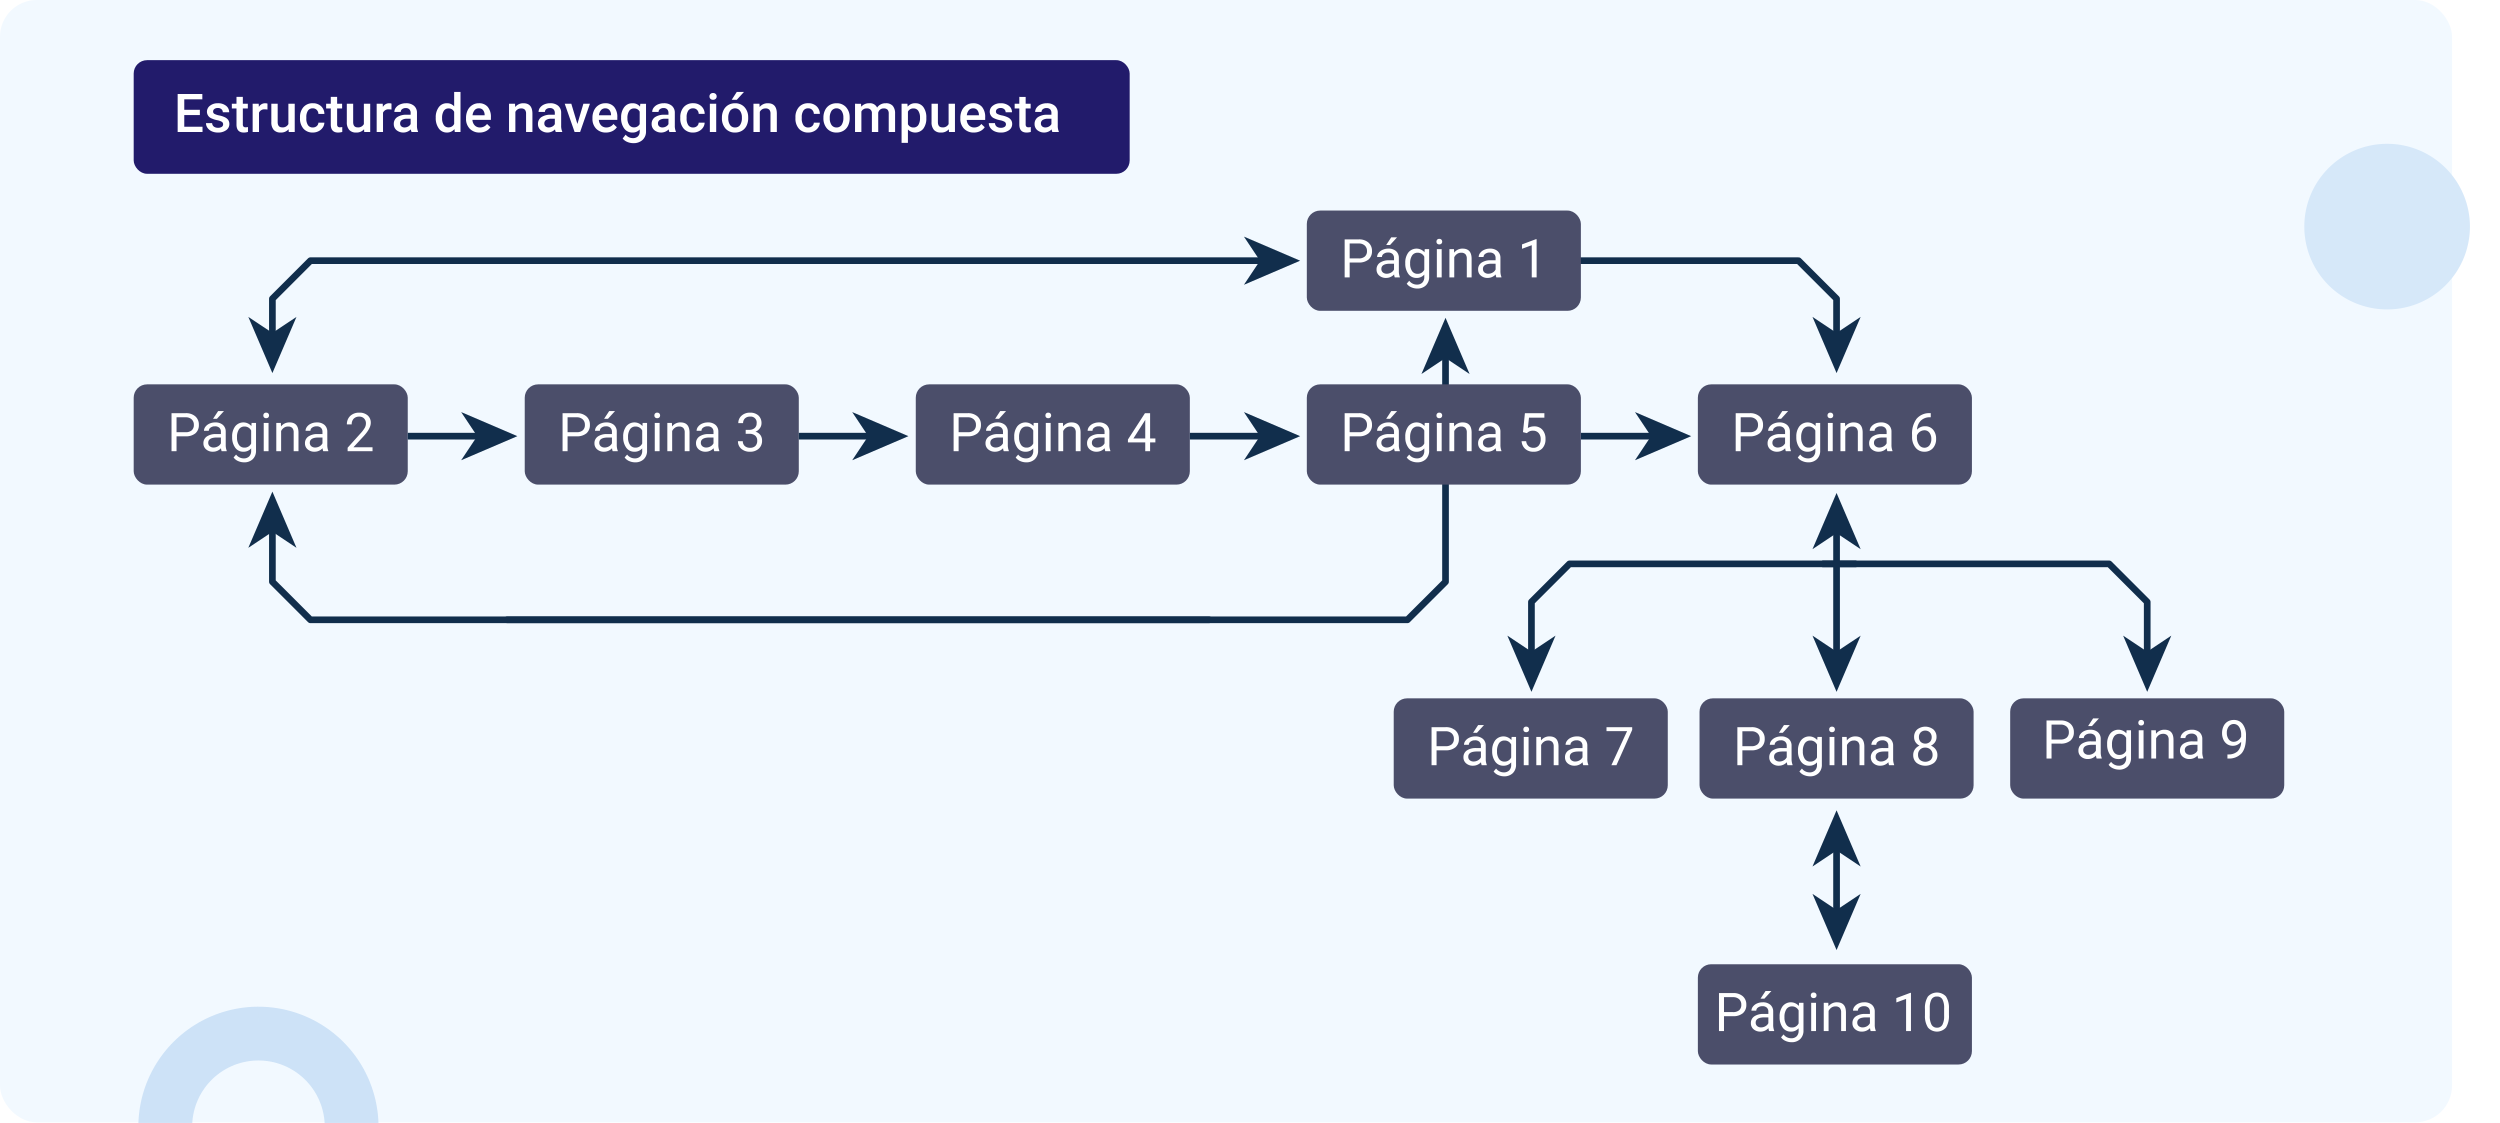 <svg xmlns="http://www.w3.org/2000/svg" xmlns:xlink="http://www.w3.org/1999/xlink" width="748" height="336.028" viewBox="0 0 748 336.028">
  <defs>
    <filter id="Trazado_738356" x="680.445" y="34.027" width="67.555" height="67.555" filterUnits="userSpaceOnUse">
      <feOffset dy="3" input="SourceAlpha"/>
      <feGaussianBlur stdDeviation="3" result="blur"/>
      <feFlood flood-opacity="0.161"/>
      <feComposite operator="in" in2="blur"/>
      <feComposite in="SourceGraphic"/>
    </filter>
    <clipPath id="clip-path">
      <rect id="Rectángulo_373297" data-name="Rectángulo 373297" width="75" height="45" fill="#bddcfa" stroke="#707070" stroke-width="1" opacity="0.6"/>
    </clipPath>
    <clipPath id="clip-path-2">
      <rect id="Rectángulo_373305" data-name="Rectángulo 373305" width="16.817" height="14.415" transform="translate(0 0)" fill="#112e4c"/>
    </clipPath>
    <clipPath id="clip-path-3">
      <rect id="Rectángulo_373305-2" data-name="Rectángulo 373305" width="16.817" height="14.415" fill="#112e4c"/>
    </clipPath>
    <clipPath id="clip-path-4">
      <rect id="Rectángulo_373305-3" data-name="Rectángulo 373305" width="16.818" height="14.415" fill="#112e4c"/>
    </clipPath>
  </defs>
  <g id="_14" data-name="14" transform="translate(6244 8503)">
    <g id="Grupo_1023459" data-name="Grupo 1023459" transform="translate(-6909 -11112.695)">
      <rect id="_1" data-name="1" width="733.651" height="335.797" rx="11" transform="translate(665 2609.695)" fill="#f2f9ff"/>
      <g id="Grupo_1023441" data-name="Grupo 1023441" transform="translate(705 2649.723)">
        <g transform="matrix(1, 0, 0, 1, -40, -40.03)" filter="url(#Trazado_738356)">
          <path id="Trazado_738356-2" data-name="Trazado 738356" d="M24.777,0A24.777,24.777,0,1,1,0,24.777,24.777,24.777,0,0,1,24.777,0Z" transform="translate(689.45 40.03)" fill="#d6e8f9"/>
        </g>
        <g id="Enmascarar_grupo_952209" data-name="Enmascarar grupo 952209" transform="translate(0 251.001)" opacity="0.64" clip-path="url(#clip-path)">
          <path id="Trazado_742701" data-name="Trazado 742701" d="M576.058,508.023a30.928,30.928,0,1,0,30.925,30.925,30.963,30.963,0,0,0-30.925-30.925m0,55.755a24.83,24.83,0,1,1,24.83-24.83,24.832,24.832,0,0,1-24.83,24.83" transform="translate(-538.729 -492.848)" fill="#def" stroke="#b8d5f2" stroke-width="10"/>
        </g>
      </g>
    </g>
    <g id="Grupo_1023481" data-name="Grupo 1023481" transform="translate(-6909 -11962)">
      <g id="Grupo_1023480" data-name="Grupo 1023480">
        <rect id="Rectángulo_373315" data-name="Rectángulo 373315" width="298" height="34" rx="4" transform="translate(705 3477)" fill="#221b6b"/>
        <path id="Trazado_746548" data-name="Trazado 746548" d="M7.8,9.922H3.133v3.5H8.594V15H1.156V3.625H8.539V5.219H3.133V8.359H7.8ZM14.758,12.7a.861.861,0,0,0-.418-.773,4.445,4.445,0,0,0-1.387-.469,7.129,7.129,0,0,1-1.617-.516A2.158,2.158,0,0,1,9.914,8.953a2.25,2.25,0,0,1,.922-1.828,3.644,3.644,0,0,1,2.344-.734,3.792,3.792,0,0,1,2.449.75,2.38,2.38,0,0,1,.934,1.945h-1.9a1.17,1.17,0,0,0-.406-.91,1.557,1.557,0,0,0-1.078-.363,1.682,1.682,0,0,0-1.02.289.911.911,0,0,0-.395.773.769.769,0,0,0,.367.68,5.049,5.049,0,0,0,1.484.488,7.027,7.027,0,0,1,1.754.586,2.484,2.484,0,0,1,.945.816,2.082,2.082,0,0,1,.309,1.156,2.2,2.2,0,0,1-.945,1.848,4.031,4.031,0,0,1-2.477.707,4.371,4.371,0,0,1-1.852-.375,3.047,3.047,0,0,1-1.266-1.031,2.441,2.441,0,0,1-.453-1.414h1.844a1.338,1.338,0,0,0,.508,1.035,1.973,1.973,0,0,0,1.242.363,1.92,1.92,0,0,0,1.141-.285A.883.883,0,0,0,14.758,12.7Zm5.9-8.211V6.547h1.492V7.953H20.656v4.719a1.039,1.039,0,0,0,.191.7.888.888,0,0,0,.684.215,2.925,2.925,0,0,0,.664-.078v1.469a4.676,4.676,0,0,1-1.25.18q-2.188,0-2.187-2.414V7.953H17.367V6.547h1.391V4.492Zm7.367,3.789a4.7,4.7,0,0,0-.773-.062,1.741,1.741,0,0,0-1.758,1V15h-1.9V6.547h1.813l.047.945a2.139,2.139,0,0,1,1.906-1.1,1.777,1.777,0,0,1,.672.109Zm6.32,5.891a2.944,2.944,0,0,1-2.375.984,2.624,2.624,0,0,1-2.082-.8,3.423,3.423,0,0,1-.707-2.328V6.547h1.9V12q0,1.609,1.336,1.609a1.876,1.876,0,0,0,1.867-.992V6.547h1.9V15H34.391Zm7.242-.531a1.716,1.716,0,0,0,1.18-.414,1.415,1.415,0,0,0,.5-1.023h1.789a2.789,2.789,0,0,1-.492,1.473,3.228,3.228,0,0,1-1.25,1.082,3.725,3.725,0,0,1-1.7.4A3.6,3.6,0,0,1,38.8,14.008a4.555,4.555,0,0,1-1.039-3.172v-.2a4.479,4.479,0,0,1,1.031-3.09A3.571,3.571,0,0,1,41.6,6.391a3.473,3.473,0,0,1,2.457.879,3.148,3.148,0,0,1,1,2.309H43.266a1.738,1.738,0,0,0-.5-1.2,1.6,1.6,0,0,0-1.184-.469,1.671,1.671,0,0,0-1.422.668,3.408,3.408,0,0,0-.508,2.027v.3a3.465,3.465,0,0,0,.5,2.051A1.669,1.669,0,0,0,41.586,13.641Zm7.281-9.148V6.547h1.492V7.953H48.867v4.719a1.039,1.039,0,0,0,.191.7.888.888,0,0,0,.684.215,2.924,2.924,0,0,0,.664-.078v1.469a4.676,4.676,0,0,1-1.25.18q-2.187,0-2.187-2.414V7.953H45.578V6.547h1.391V4.492Zm8.063,9.68a2.944,2.944,0,0,1-2.375.984,2.624,2.624,0,0,1-2.082-.8,3.423,3.423,0,0,1-.707-2.328V6.547h1.9V12q0,1.609,1.336,1.609a1.876,1.876,0,0,0,1.867-.992V6.547h1.9V15H56.977Zm8.2-5.891a4.7,4.7,0,0,0-.773-.062,1.741,1.741,0,0,0-1.758,1V15H60.7V6.547h1.813l.047.945a2.139,2.139,0,0,1,1.906-1.1,1.777,1.777,0,0,1,.672.109ZM71.141,15a2.93,2.93,0,0,1-.219-.789,3.193,3.193,0,0,1-4.3.219,2.325,2.325,0,0,1-.8-1.8,2.4,2.4,0,0,1,1-2.074A4.865,4.865,0,0,1,69.7,9.836h1.164V9.281a1.481,1.481,0,0,0-.367-1.051,1.456,1.456,0,0,0-1.117-.395,1.672,1.672,0,0,0-1.062.324,1,1,0,0,0-.414.824H66a2.107,2.107,0,0,1,.461-1.3,3.071,3.071,0,0,1,1.254-.949,4.4,4.4,0,0,1,1.77-.344,3.547,3.547,0,0,1,2.367.746,2.661,2.661,0,0,1,.906,2.1v3.813a4.321,4.321,0,0,0,.32,1.82V15Zm-2.086-1.367a2.159,2.159,0,0,0,1.059-.273,1.827,1.827,0,0,0,.746-.734V11.031H69.836a2.8,2.8,0,0,0-1.586.367,1.189,1.189,0,0,0-.531,1.039,1.109,1.109,0,0,0,.363.871A1.407,1.407,0,0,0,69.055,13.633Zm9.32-2.922a5.026,5.026,0,0,1,.906-3.137,2.9,2.9,0,0,1,2.43-1.184,2.759,2.759,0,0,1,2.172.938V3h1.9V15H84.063l-.094-.875A2.8,2.8,0,0,1,81.7,15.156a2.887,2.887,0,0,1-2.4-1.2A5.21,5.21,0,0,1,78.375,10.711Zm1.9.164a3.519,3.519,0,0,0,.5,2.012,1.61,1.61,0,0,0,1.41.723,1.793,1.793,0,0,0,1.7-1.039V8.961A1.766,1.766,0,0,0,82.2,7.945a1.622,1.622,0,0,0-1.422.73A3.918,3.918,0,0,0,80.273,10.875Zm11.211,4.281a3.928,3.928,0,0,1-2.926-1.137,4.124,4.124,0,0,1-1.121-3.027v-.234A5.072,5.072,0,0,1,87.926,8.5,3.716,3.716,0,0,1,89.3,6.945a3.625,3.625,0,0,1,1.969-.555,3.318,3.318,0,0,1,2.668,1.1,4.658,4.658,0,0,1,.941,3.117v.766H89.352a2.539,2.539,0,0,0,.7,1.656,2.1,2.1,0,0,0,1.543.609,2.571,2.571,0,0,0,2.125-1.055l1.023.977a3.418,3.418,0,0,1-1.355,1.176A4.244,4.244,0,0,1,91.484,15.156Zm-.227-7.242A1.6,1.6,0,0,0,90,8.461a2.835,2.835,0,0,0-.613,1.523H93V9.844A2.307,2.307,0,0,0,92.492,8.4,1.586,1.586,0,0,0,91.258,7.914Zm10.836-1.367.055.977a3.039,3.039,0,0,1,2.461-1.133q2.641,0,2.688,3.023V15h-1.9V9.523a1.741,1.741,0,0,0-.348-1.191,1.462,1.462,0,0,0-1.137-.387A1.829,1.829,0,0,0,102.2,8.984V15h-1.9V6.547ZM114.281,15a2.93,2.93,0,0,1-.219-.789,3.193,3.193,0,0,1-4.3.219,2.325,2.325,0,0,1-.8-1.8,2.4,2.4,0,0,1,1-2.074,4.865,4.865,0,0,1,2.871-.723H114V9.281a1.481,1.481,0,0,0-.367-1.051,1.456,1.456,0,0,0-1.117-.395,1.672,1.672,0,0,0-1.062.324,1,1,0,0,0-.414.824h-1.9a2.107,2.107,0,0,1,.461-1.3,3.071,3.071,0,0,1,1.254-.949,4.4,4.4,0,0,1,1.77-.344,3.547,3.547,0,0,1,2.367.746,2.661,2.661,0,0,1,.906,2.1v3.813a4.321,4.321,0,0,0,.32,1.82V15ZM112.2,13.633a2.159,2.159,0,0,0,1.059-.273,1.827,1.827,0,0,0,.746-.734V11.031h-1.023a2.8,2.8,0,0,0-1.586.367,1.189,1.189,0,0,0-.531,1.039,1.109,1.109,0,0,0,.363.871A1.407,1.407,0,0,0,112.2,13.633Zm8.555-1.039,1.789-6.047H124.5L121.57,15h-1.648l-2.953-8.453h1.969Zm8.555,2.563a3.928,3.928,0,0,1-2.926-1.137,4.124,4.124,0,0,1-1.121-3.027v-.234a5.072,5.072,0,0,1,.488-2.262,3.716,3.716,0,0,1,1.371-1.551,3.625,3.625,0,0,1,1.969-.555,3.318,3.318,0,0,1,2.668,1.1,4.658,4.658,0,0,1,.941,3.117v.766h-5.523a2.539,2.539,0,0,0,.7,1.656,2.1,2.1,0,0,0,1.543.609,2.571,2.571,0,0,0,2.125-1.055l1.023.977a3.418,3.418,0,0,1-1.355,1.176A4.244,4.244,0,0,1,129.3,15.156Zm-.227-7.242a1.6,1.6,0,0,0-1.262.547,2.835,2.835,0,0,0-.613,1.523h3.617V9.844a2.308,2.308,0,0,0-.508-1.441A1.586,1.586,0,0,0,129.078,7.914Zm4.758,2.8a4.944,4.944,0,0,1,.926-3.145,2.971,2.971,0,0,1,2.457-1.176A2.784,2.784,0,0,1,139.492,7.4l.086-.852h1.711v8.2a3.406,3.406,0,0,1-1.035,2.625,3.943,3.943,0,0,1-2.793.961,4.5,4.5,0,0,1-1.816-.387A3.228,3.228,0,0,1,134.3,16.93l.9-1.141a2.713,2.713,0,0,0,2.156,1.039,2.1,2.1,0,0,0,1.492-.512,1.961,1.961,0,0,0,.547-1.5v-.57a2.8,2.8,0,0,1-2.187.914,2.964,2.964,0,0,1-2.426-1.18A5.1,5.1,0,0,1,133.836,10.711Zm1.891.164a3.4,3.4,0,0,0,.52,2,1.671,1.671,0,0,0,1.441.73,1.827,1.827,0,0,0,1.7-.984V8.906a1.8,1.8,0,0,0-1.687-.961,1.677,1.677,0,0,0-1.457.742A3.811,3.811,0,0,0,135.727,10.875ZM148.289,15a2.93,2.93,0,0,1-.219-.789,3.193,3.193,0,0,1-4.3.219,2.325,2.325,0,0,1-.8-1.8,2.4,2.4,0,0,1,1-2.074,4.865,4.865,0,0,1,2.871-.723h1.164V9.281a1.481,1.481,0,0,0-.367-1.051,1.456,1.456,0,0,0-1.117-.395,1.672,1.672,0,0,0-1.062.324,1,1,0,0,0-.414.824h-1.9a2.107,2.107,0,0,1,.461-1.3,3.071,3.071,0,0,1,1.254-.949,4.4,4.4,0,0,1,1.77-.344A3.547,3.547,0,0,1,149,7.137a2.661,2.661,0,0,1,.906,2.1v3.813a4.321,4.321,0,0,0,.32,1.82V15ZM146.2,13.633a2.16,2.16,0,0,0,1.059-.273,1.827,1.827,0,0,0,.746-.734V11.031h-1.023a2.8,2.8,0,0,0-1.586.367,1.189,1.189,0,0,0-.531,1.039,1.109,1.109,0,0,0,.363.871A1.407,1.407,0,0,0,146.2,13.633Zm9.164.008a1.716,1.716,0,0,0,1.18-.414,1.415,1.415,0,0,0,.5-1.023h1.789a2.788,2.788,0,0,1-.492,1.473,3.228,3.228,0,0,1-1.25,1.082,3.725,3.725,0,0,1-1.7.4,3.6,3.6,0,0,1-2.812-1.148,4.555,4.555,0,0,1-1.039-3.172v-.2a4.479,4.479,0,0,1,1.031-3.09,3.571,3.571,0,0,1,2.813-1.16,3.473,3.473,0,0,1,2.457.879,3.148,3.148,0,0,1,1,2.309h-1.789a1.738,1.738,0,0,0-.5-1.2,1.6,1.6,0,0,0-1.184-.469,1.671,1.671,0,0,0-1.422.668,3.408,3.408,0,0,0-.508,2.027v.3a3.465,3.465,0,0,0,.5,2.051A1.669,1.669,0,0,0,155.367,13.641ZM162.289,15h-1.9V6.547h1.9ZM160.273,4.352a1.008,1.008,0,0,1,.277-.727,1.048,1.048,0,0,1,.793-.289,1.061,1.061,0,0,1,.8.289,1,1,0,0,1,.281.727.977.977,0,0,1-.281.715,1.069,1.069,0,0,1-.8.285,1.056,1.056,0,0,1-.793-.285A.984.984,0,0,1,160.273,4.352ZM164,10.7a4.984,4.984,0,0,1,.492-2.238,3.6,3.6,0,0,1,1.383-1.531,3.9,3.9,0,0,1,2.047-.535,3.692,3.692,0,0,1,2.777,1.1,4.333,4.333,0,0,1,1.152,2.922l.008.445a5.029,5.029,0,0,1-.48,2.234A3.551,3.551,0,0,1,170,14.617a3.925,3.925,0,0,1-2.066.539,3.667,3.667,0,0,1-2.863-1.191A4.563,4.563,0,0,1,164,10.789Zm1.9.164a3.406,3.406,0,0,0,.539,2.043,1.752,1.752,0,0,0,1.5.738,1.733,1.733,0,0,0,1.5-.75,3.762,3.762,0,0,0,.535-2.2,3.362,3.362,0,0,0-.551-2.031,1.856,1.856,0,0,0-2.973-.012A3.691,3.691,0,0,0,165.9,10.859ZM168.445,3h2.164l-2.164,2.367-1.523,0Zm6.781,3.547.055.977a3.039,3.039,0,0,1,2.461-1.133q2.641,0,2.688,3.023V15h-1.9V9.523a1.741,1.741,0,0,0-.348-1.191,1.462,1.462,0,0,0-1.137-.387,1.829,1.829,0,0,0-1.711,1.039V15h-1.9V6.547Zm14.594,7.094a1.716,1.716,0,0,0,1.18-.414,1.415,1.415,0,0,0,.5-1.023h1.789a2.788,2.788,0,0,1-.492,1.473,3.228,3.228,0,0,1-1.25,1.082,3.725,3.725,0,0,1-1.7.4,3.6,3.6,0,0,1-2.812-1.148,4.555,4.555,0,0,1-1.039-3.172v-.2a4.479,4.479,0,0,1,1.031-3.09,3.571,3.571,0,0,1,2.813-1.16,3.473,3.473,0,0,1,2.457.879,3.148,3.148,0,0,1,1,2.309H191.5a1.738,1.738,0,0,0-.5-1.2,1.6,1.6,0,0,0-1.184-.469,1.671,1.671,0,0,0-1.422.668,3.408,3.408,0,0,0-.508,2.027v.3a3.465,3.465,0,0,0,.5,2.051A1.669,1.669,0,0,0,189.82,13.641Zm4.547-2.945a4.984,4.984,0,0,1,.492-2.238,3.6,3.6,0,0,1,1.383-1.531,3.9,3.9,0,0,1,2.047-.535,3.692,3.692,0,0,1,2.777,1.1,4.333,4.333,0,0,1,1.152,2.922l.008.445a5.029,5.029,0,0,1-.48,2.234,3.551,3.551,0,0,1-1.375,1.523,3.925,3.925,0,0,1-2.066.539,3.667,3.667,0,0,1-2.863-1.191,4.563,4.563,0,0,1-1.074-3.176Zm1.9.164A3.406,3.406,0,0,0,196.8,12.9a1.752,1.752,0,0,0,1.5.738,1.733,1.733,0,0,0,1.5-.75,3.762,3.762,0,0,0,.535-2.2,3.362,3.362,0,0,0-.551-2.031,1.856,1.856,0,0,0-2.973-.012A3.691,3.691,0,0,0,196.266,10.859Zm9.352-4.312.055.883a3.042,3.042,0,0,1,2.438-1.039,2.337,2.337,0,0,1,2.32,1.3,3,3,0,0,1,2.594-1.3,2.636,2.636,0,0,1,2.082.773,3.405,3.405,0,0,1,.7,2.281V15h-1.9V9.5a1.681,1.681,0,0,0-.352-1.18,1.539,1.539,0,0,0-1.164-.375,1.581,1.581,0,0,0-1.059.348,1.833,1.833,0,0,0-.574.91l.008,5.8h-1.9V9.438a1.354,1.354,0,0,0-1.523-1.492,1.671,1.671,0,0,0-1.617.93V15h-1.9V6.547Zm19.539,4.313a5.033,5.033,0,0,1-.891,3.129,3.094,3.094,0,0,1-4.617.254V18.25h-1.9V6.547h1.75l.078.859a2.788,2.788,0,0,1,2.273-1.016,2.881,2.881,0,0,1,2.426,1.152,5.167,5.167,0,0,1,.879,3.2Zm-1.891-.164a3.526,3.526,0,0,0-.5-2.008,1.638,1.638,0,0,0-1.441-.742,1.747,1.747,0,0,0-1.672.961v3.75a1.763,1.763,0,0,0,1.688.984,1.636,1.636,0,0,0,1.418-.73A3.881,3.881,0,0,0,223.266,10.7Zm8.617,3.477a2.944,2.944,0,0,1-2.375.984,2.624,2.624,0,0,1-2.082-.8,3.423,3.423,0,0,1-.707-2.328V6.547h1.9V12q0,1.609,1.336,1.609a1.876,1.876,0,0,0,1.867-.992V6.547h1.9V15H231.93Zm7.492.984a3.928,3.928,0,0,1-2.926-1.137,4.124,4.124,0,0,1-1.121-3.027v-.234a5.072,5.072,0,0,1,.488-2.262,3.716,3.716,0,0,1,1.371-1.551,3.625,3.625,0,0,1,1.969-.555,3.318,3.318,0,0,1,2.668,1.1,4.658,4.658,0,0,1,.941,3.117v.766h-5.523a2.539,2.539,0,0,0,.7,1.656,2.1,2.1,0,0,0,1.543.609,2.571,2.571,0,0,0,2.125-1.055l1.023.977a3.418,3.418,0,0,1-1.355,1.176A4.244,4.244,0,0,1,239.375,15.156Zm-.227-7.242a1.6,1.6,0,0,0-1.262.547,2.835,2.835,0,0,0-.613,1.523h3.617V9.844a2.308,2.308,0,0,0-.508-1.441A1.586,1.586,0,0,0,239.148,7.914Zm9.828,4.789a.861.861,0,0,0-.418-.773,4.445,4.445,0,0,0-1.387-.469,7.129,7.129,0,0,1-1.617-.516,2.158,2.158,0,0,1-1.422-1.992,2.25,2.25,0,0,1,.922-1.828,3.644,3.644,0,0,1,2.344-.734,3.792,3.792,0,0,1,2.449.75,2.38,2.38,0,0,1,.934,1.945h-1.9a1.17,1.17,0,0,0-.406-.91,1.557,1.557,0,0,0-1.078-.363,1.682,1.682,0,0,0-1.02.289.911.911,0,0,0-.395.773.769.769,0,0,0,.367.68,5.049,5.049,0,0,0,1.484.488,7.027,7.027,0,0,1,1.754.586,2.484,2.484,0,0,1,.945.816,2.082,2.082,0,0,1,.309,1.156,2.2,2.2,0,0,1-.945,1.848,4.031,4.031,0,0,1-2.477.707,4.371,4.371,0,0,1-1.852-.375A3.047,3.047,0,0,1,244.3,13.75a2.441,2.441,0,0,1-.453-1.414H245.7a1.338,1.338,0,0,0,.508,1.035,1.973,1.973,0,0,0,1.242.363,1.92,1.92,0,0,0,1.141-.285A.883.883,0,0,0,248.977,12.7Zm5.9-8.211V6.547h1.492V7.953h-1.492v4.719a1.039,1.039,0,0,0,.191.7.888.888,0,0,0,.684.215,2.925,2.925,0,0,0,.664-.078v1.469a4.676,4.676,0,0,1-1.25.18q-2.187,0-2.187-2.414V7.953h-1.391V6.547h1.391V4.492ZM262.867,15a2.929,2.929,0,0,1-.219-.789,3.193,3.193,0,0,1-4.3.219,2.325,2.325,0,0,1-.8-1.8,2.4,2.4,0,0,1,1-2.074,4.865,4.865,0,0,1,2.871-.723h1.164V9.281a1.481,1.481,0,0,0-.367-1.051,1.456,1.456,0,0,0-1.117-.395,1.672,1.672,0,0,0-1.062.324,1,1,0,0,0-.414.824h-1.9a2.107,2.107,0,0,1,.461-1.3,3.071,3.071,0,0,1,1.254-.949,4.4,4.4,0,0,1,1.77-.344,3.547,3.547,0,0,1,2.367.746,2.661,2.661,0,0,1,.906,2.1v3.813a4.321,4.321,0,0,0,.32,1.82V15Zm-2.086-1.367a2.159,2.159,0,0,0,1.059-.273,1.827,1.827,0,0,0,.746-.734V11.031h-1.023a2.8,2.8,0,0,0-1.586.367,1.189,1.189,0,0,0-.531,1.039,1.109,1.109,0,0,0,.363.871A1.407,1.407,0,0,0,260.781,13.633Z" transform="translate(717 3483.5)" fill="#fff"/>
      </g>
      <g id="Grupo_1023460" data-name="Grupo 1023460" transform="translate(0 851)">
        <path id="Trazado_742702" data-name="Trazado 742702" d="M-7663.5-8923.061v-17.848l11.379-11.38h285.858" transform="translate(8410 11638.287)" fill="none" stroke="#112e4c" stroke-linejoin="round" stroke-width="2"/>
        <path id="Trazado_742706" data-name="Trazado 742706" d="M-7663.5-8952.289v21.848l11.379,11.38h268.858" transform="translate(8410 11712.509)" fill="none" stroke="#112e4c" stroke-linecap="round" stroke-linejoin="round" stroke-width="2"/>
        <path id="Trazado_742707" data-name="Trazado 742707" d="M-7382.762-9001.289v70.848l-11.4,11.38H-7663.5" transform="translate(8480.262 11712.509)" fill="none" stroke="#112e4c" stroke-linecap="round" stroke-linejoin="round" stroke-width="2"/>
        <path id="Trazado_742705" data-name="Trazado 742705" d="M-7479.262-8922.061v-18.848l-11.379-11.38H-7621.5" transform="translate(8693.762 11638.287)" fill="none" stroke="#112e4c" stroke-linejoin="round" stroke-width="2"/>
        <path id="Trazado_742709" data-name="Trazado 742709" d="M-7576.5-8919.061v-21.848l11.379-11.38h85.858" transform="translate(8699.707 11729.002)" fill="none" stroke="#112e4c" stroke-linejoin="round" stroke-width="2"/>
        <path id="Trazado_742710" data-name="Trazado 742710" d="M-7479.262-8919.061v-21.848l-11.379-11.38H-7576.5" transform="translate(8786.707 11729.002)" fill="none" stroke="#112e4c" stroke-linejoin="round" stroke-width="2"/>
        <rect id="Rectángulo_373299" data-name="Rectángulo 373299" width="82" height="30" rx="4" transform="translate(705 2723)" fill="#4b4e6a"/>
        <path id="Trazado_746549" data-name="Trazado 746549" d="M2.82,10.547V15H1.32V3.625h4.2a4.215,4.215,0,0,1,2.926.953A3.231,3.231,0,0,1,9.5,7.1,3.189,3.189,0,0,1,8.465,9.652a4.4,4.4,0,0,1-2.965.895Zm0-1.227h2.7a2.7,2.7,0,0,0,1.844-.567A2.075,2.075,0,0,0,8,7.113a2.143,2.143,0,0,0-.641-1.628A2.525,2.525,0,0,0,5.6,4.852H2.82ZM16.32,15a3.036,3.036,0,0,1-.2-.891,3.225,3.225,0,0,1-2.406,1.047,2.984,2.984,0,0,1-2.051-.707,2.287,2.287,0,0,1-.8-1.793,2.39,2.39,0,0,1,1-2.051,4.733,4.733,0,0,1,2.824-.73h1.406V9.211A1.623,1.623,0,0,0,15.641,8,1.821,1.821,0,0,0,14.3,7.555a2.107,2.107,0,0,0-1.3.391,1.151,1.151,0,0,0-.523.945H11.031a2,2,0,0,1,.449-1.223A3.066,3.066,0,0,1,12.7,6.734a4.1,4.1,0,0,1,1.691-.344,3.342,3.342,0,0,1,2.289.73,2.635,2.635,0,0,1,.859,2.012v3.891a4.757,4.757,0,0,0,.3,1.852V15Zm-2.4-1.1a2.54,2.54,0,0,0,1.289-.352,2.127,2.127,0,0,0,.883-.914V10.9H14.961q-2.656,0-2.656,1.555a1.316,1.316,0,0,0,.453,1.063A1.742,1.742,0,0,0,13.922,13.9ZM15.258,3h1.75L14.914,5.3l-1.164,0Zm4.2,7.7a4.968,4.968,0,0,1,.914-3.145,3.151,3.151,0,0,1,4.836-.074l.07-.937H26.6V14.8a3.439,3.439,0,0,1-.973,2.586,3.589,3.589,0,0,1-2.613.945,4.348,4.348,0,0,1-1.789-.391,3.08,3.08,0,0,1-1.336-1.07l.75-.867a2.826,2.826,0,0,0,2.273,1.148,2.214,2.214,0,0,0,1.645-.594,2.269,2.269,0,0,0,.59-1.672v-.727a2.971,2.971,0,0,1-2.367,1,2.887,2.887,0,0,1-2.4-1.2A5.224,5.224,0,0,1,19.461,10.7Zm1.453.164a3.79,3.79,0,0,0,.586,2.246,1.9,1.9,0,0,0,1.641.816,2.117,2.117,0,0,0,2.008-1.242V8.828a2.142,2.142,0,0,0-1.992-1.211,1.921,1.921,0,0,0-1.648.82A4.128,4.128,0,0,0,20.914,10.867ZM30.352,15H28.906V6.547h1.445ZM28.789,4.3A.863.863,0,0,1,29,3.711a.807.807,0,0,1,.637-.242.819.819,0,0,1,.641.242A.854.854,0,0,1,30.5,4.3a.826.826,0,0,1-.219.586.834.834,0,0,1-.641.234A.821.821,0,0,1,29,4.891.834.834,0,0,1,28.789,4.3Zm5.242,2.242.047,1.063a3.08,3.08,0,0,1,2.531-1.219q2.68,0,2.7,3.023V15H37.867V9.406a1.946,1.946,0,0,0-.418-1.352,1.675,1.675,0,0,0-1.277-.437,2.086,2.086,0,0,0-1.234.375,2.546,2.546,0,0,0-.828.984V15H32.664V6.547ZM46.711,15a3.036,3.036,0,0,1-.2-.891A3.225,3.225,0,0,1,44.1,15.156a2.984,2.984,0,0,1-2.051-.707,2.287,2.287,0,0,1-.8-1.793,2.39,2.39,0,0,1,1-2.051,4.733,4.733,0,0,1,2.824-.73h1.406V9.211A1.623,1.623,0,0,0,46.031,8,1.821,1.821,0,0,0,44.7,7.555a2.107,2.107,0,0,0-1.3.391,1.151,1.151,0,0,0-.523.945H41.422a2,2,0,0,1,.449-1.223,3.066,3.066,0,0,1,1.219-.934,4.1,4.1,0,0,1,1.691-.344,3.342,3.342,0,0,1,2.289.73,2.635,2.635,0,0,1,.859,2.012v3.891a4.757,4.757,0,0,0,.3,1.852V15Zm-2.4-1.1a2.54,2.54,0,0,0,1.289-.352,2.127,2.127,0,0,0,.883-.914V10.9H45.352q-2.656,0-2.656,1.555a1.316,1.316,0,0,0,.453,1.063A1.742,1.742,0,0,0,44.313,13.9ZM61.461,15H54.008V13.961l3.938-4.375a9.355,9.355,0,0,0,1.207-1.613,2.693,2.693,0,0,0,.332-1.285,2.041,2.041,0,0,0-.539-1.461,1.885,1.885,0,0,0-1.437-.57,2.232,2.232,0,0,0-1.676.613,2.343,2.343,0,0,0-.6,1.707H53.789A3.355,3.355,0,0,1,54.8,4.438a3.751,3.751,0,0,1,2.707-.969,3.6,3.6,0,0,1,2.508.832,2.838,2.838,0,0,1,.922,2.215q0,1.68-2.141,4l-3.047,3.3h5.711Z" transform="translate(715 2728)" fill="#fff"/>
        <rect id="Rectángulo_373301" data-name="Rectángulo 373301" width="82" height="30" rx="4" transform="translate(822 2723)" fill="#4b4e6a"/>
        <path id="Trazado_746550" data-name="Trazado 746550" d="M2.82,10.547V15H1.32V3.625h4.2a4.215,4.215,0,0,1,2.926.953A3.231,3.231,0,0,1,9.5,7.1,3.189,3.189,0,0,1,8.465,9.652a4.4,4.4,0,0,1-2.965.895Zm0-1.227h2.7a2.7,2.7,0,0,0,1.844-.567A2.075,2.075,0,0,0,8,7.113a2.143,2.143,0,0,0-.641-1.628A2.525,2.525,0,0,0,5.6,4.852H2.82ZM16.32,15a3.036,3.036,0,0,1-.2-.891,3.225,3.225,0,0,1-2.406,1.047,2.984,2.984,0,0,1-2.051-.707,2.287,2.287,0,0,1-.8-1.793,2.39,2.39,0,0,1,1-2.051,4.733,4.733,0,0,1,2.824-.73h1.406V9.211A1.623,1.623,0,0,0,15.641,8,1.821,1.821,0,0,0,14.3,7.555a2.107,2.107,0,0,0-1.3.391,1.151,1.151,0,0,0-.523.945H11.031a2,2,0,0,1,.449-1.223A3.066,3.066,0,0,1,12.7,6.734a4.1,4.1,0,0,1,1.691-.344,3.342,3.342,0,0,1,2.289.73,2.635,2.635,0,0,1,.859,2.012v3.891a4.757,4.757,0,0,0,.3,1.852V15Zm-2.4-1.1a2.54,2.54,0,0,0,1.289-.352,2.127,2.127,0,0,0,.883-.914V10.9H14.961q-2.656,0-2.656,1.555a1.316,1.316,0,0,0,.453,1.063A1.742,1.742,0,0,0,13.922,13.9ZM15.258,3h1.75L14.914,5.3l-1.164,0Zm4.2,7.7a4.968,4.968,0,0,1,.914-3.145,3.151,3.151,0,0,1,4.836-.074l.07-.937H26.6V14.8a3.439,3.439,0,0,1-.973,2.586,3.589,3.589,0,0,1-2.613.945,4.348,4.348,0,0,1-1.789-.391,3.08,3.08,0,0,1-1.336-1.07l.75-.867a2.826,2.826,0,0,0,2.273,1.148,2.214,2.214,0,0,0,1.645-.594,2.269,2.269,0,0,0,.59-1.672v-.727a2.971,2.971,0,0,1-2.367,1,2.887,2.887,0,0,1-2.4-1.2A5.224,5.224,0,0,1,19.461,10.7Zm1.453.164a3.79,3.79,0,0,0,.586,2.246,1.9,1.9,0,0,0,1.641.816,2.117,2.117,0,0,0,2.008-1.242V8.828a2.142,2.142,0,0,0-1.992-1.211,1.921,1.921,0,0,0-1.648.82A4.128,4.128,0,0,0,20.914,10.867ZM30.352,15H28.906V6.547h1.445ZM28.789,4.3A.863.863,0,0,1,29,3.711a.807.807,0,0,1,.637-.242.819.819,0,0,1,.641.242A.854.854,0,0,1,30.5,4.3a.826.826,0,0,1-.219.586.834.834,0,0,1-.641.234A.821.821,0,0,1,29,4.891.834.834,0,0,1,28.789,4.3Zm5.242,2.242.047,1.063a3.08,3.08,0,0,1,2.531-1.219q2.68,0,2.7,3.023V15H37.867V9.406a1.946,1.946,0,0,0-.418-1.352,1.675,1.675,0,0,0-1.277-.437,2.086,2.086,0,0,0-1.234.375,2.546,2.546,0,0,0-.828.984V15H32.664V6.547ZM46.711,15a3.036,3.036,0,0,1-.2-.891A3.225,3.225,0,0,1,44.1,15.156a2.984,2.984,0,0,1-2.051-.707,2.287,2.287,0,0,1-.8-1.793,2.39,2.39,0,0,1,1-2.051,4.733,4.733,0,0,1,2.824-.73h1.406V9.211A1.623,1.623,0,0,0,46.031,8,1.821,1.821,0,0,0,44.7,7.555a2.107,2.107,0,0,0-1.3.391,1.151,1.151,0,0,0-.523.945H41.422a2,2,0,0,1,.449-1.223,3.066,3.066,0,0,1,1.219-.934,4.1,4.1,0,0,1,1.691-.344,3.342,3.342,0,0,1,2.289.73,2.635,2.635,0,0,1,.859,2.012v3.891a4.757,4.757,0,0,0,.3,1.852V15Zm-2.4-1.1a2.54,2.54,0,0,0,1.289-.352,2.127,2.127,0,0,0,.883-.914V10.9H45.352q-2.656,0-2.656,1.555a1.316,1.316,0,0,0,.453,1.063A1.742,1.742,0,0,0,44.313,13.9Zm11.8-5.289H57.2A2.387,2.387,0,0,0,58.8,8.07a1.8,1.8,0,0,0,.586-1.414,1.764,1.764,0,0,0-1.992-2,2.072,2.072,0,0,0-1.5.535,1.873,1.873,0,0,0-.559,1.418H53.9a2.9,2.9,0,0,1,.988-2.246A3.6,3.6,0,0,1,57.4,3.469a3.558,3.558,0,0,1,2.523.852,3.076,3.076,0,0,1,.914,2.367,2.5,2.5,0,0,1-.48,1.438,2.9,2.9,0,0,1-1.309,1.039,2.8,2.8,0,0,1,1.449.984,2.734,2.734,0,0,1,.512,1.68,3.1,3.1,0,0,1-1,2.43,3.745,3.745,0,0,1-2.6.9,3.844,3.844,0,0,1-2.605-.867A2.877,2.877,0,0,1,53.8,12H55.25a1.859,1.859,0,0,0,.586,1.438,2.229,2.229,0,0,0,1.57.539,2.187,2.187,0,0,0,1.6-.547,2.108,2.108,0,0,0,.555-1.57,1.912,1.912,0,0,0-.609-1.523A2.655,2.655,0,0,0,57.2,9.789H56.109Z" transform="translate(832 2728)" fill="#fff"/>
        <rect id="Rectángulo_373302" data-name="Rectángulo 373302" width="82" height="30" rx="4" transform="translate(939 2723)" fill="#4b4e6a"/>
        <path id="Trazado_746551" data-name="Trazado 746551" d="M2.82,10.547V15H1.32V3.625h4.2a4.215,4.215,0,0,1,2.926.953A3.231,3.231,0,0,1,9.5,7.1,3.189,3.189,0,0,1,8.465,9.652a4.4,4.4,0,0,1-2.965.895Zm0-1.227h2.7a2.7,2.7,0,0,0,1.844-.567A2.075,2.075,0,0,0,8,7.113a2.143,2.143,0,0,0-.641-1.628A2.525,2.525,0,0,0,5.6,4.852H2.82ZM16.32,15a3.036,3.036,0,0,1-.2-.891,3.225,3.225,0,0,1-2.406,1.047,2.984,2.984,0,0,1-2.051-.707,2.287,2.287,0,0,1-.8-1.793,2.39,2.39,0,0,1,1-2.051,4.733,4.733,0,0,1,2.824-.73h1.406V9.211A1.623,1.623,0,0,0,15.641,8,1.821,1.821,0,0,0,14.3,7.555a2.107,2.107,0,0,0-1.3.391,1.151,1.151,0,0,0-.523.945H11.031a2,2,0,0,1,.449-1.223A3.066,3.066,0,0,1,12.7,6.734a4.1,4.1,0,0,1,1.691-.344,3.342,3.342,0,0,1,2.289.73,2.635,2.635,0,0,1,.859,2.012v3.891a4.757,4.757,0,0,0,.3,1.852V15Zm-2.4-1.1a2.54,2.54,0,0,0,1.289-.352,2.127,2.127,0,0,0,.883-.914V10.9H14.961q-2.656,0-2.656,1.555a1.316,1.316,0,0,0,.453,1.063A1.742,1.742,0,0,0,13.922,13.9ZM15.258,3h1.75L14.914,5.3l-1.164,0Zm4.2,7.7a4.968,4.968,0,0,1,.914-3.145,3.151,3.151,0,0,1,4.836-.074l.07-.937H26.6V14.8a3.439,3.439,0,0,1-.973,2.586,3.589,3.589,0,0,1-2.613.945,4.348,4.348,0,0,1-1.789-.391,3.08,3.08,0,0,1-1.336-1.07l.75-.867a2.826,2.826,0,0,0,2.273,1.148,2.214,2.214,0,0,0,1.645-.594,2.269,2.269,0,0,0,.59-1.672v-.727a2.971,2.971,0,0,1-2.367,1,2.887,2.887,0,0,1-2.4-1.2A5.224,5.224,0,0,1,19.461,10.7Zm1.453.164a3.79,3.79,0,0,0,.586,2.246,1.9,1.9,0,0,0,1.641.816,2.117,2.117,0,0,0,2.008-1.242V8.828a2.142,2.142,0,0,0-1.992-1.211,1.921,1.921,0,0,0-1.648.82A4.128,4.128,0,0,0,20.914,10.867ZM30.352,15H28.906V6.547h1.445ZM28.789,4.3A.863.863,0,0,1,29,3.711a.807.807,0,0,1,.637-.242.819.819,0,0,1,.641.242A.854.854,0,0,1,30.5,4.3a.826.826,0,0,1-.219.586.834.834,0,0,1-.641.234A.821.821,0,0,1,29,4.891.834.834,0,0,1,28.789,4.3Zm5.242,2.242.047,1.063a3.08,3.08,0,0,1,2.531-1.219q2.68,0,2.7,3.023V15H37.867V9.406a1.946,1.946,0,0,0-.418-1.352,1.675,1.675,0,0,0-1.277-.437,2.086,2.086,0,0,0-1.234.375,2.546,2.546,0,0,0-.828.984V15H32.664V6.547ZM46.711,15a3.036,3.036,0,0,1-.2-.891A3.225,3.225,0,0,1,44.1,15.156a2.984,2.984,0,0,1-2.051-.707,2.287,2.287,0,0,1-.8-1.793,2.39,2.39,0,0,1,1-2.051,4.733,4.733,0,0,1,2.824-.73h1.406V9.211A1.623,1.623,0,0,0,46.031,8,1.821,1.821,0,0,0,44.7,7.555a2.107,2.107,0,0,0-1.3.391,1.151,1.151,0,0,0-.523.945H41.422a2,2,0,0,1,.449-1.223,3.066,3.066,0,0,1,1.219-.934,4.1,4.1,0,0,1,1.691-.344,3.342,3.342,0,0,1,2.289.73,2.635,2.635,0,0,1,.859,2.012v3.891a4.757,4.757,0,0,0,.3,1.852V15Zm-2.4-1.1a2.54,2.54,0,0,0,1.289-.352,2.127,2.127,0,0,0,.883-.914V10.9H45.352q-2.656,0-2.656,1.555a1.316,1.316,0,0,0,.453,1.063A1.742,1.742,0,0,0,44.313,13.9Zm15.8-2.719h1.578v1.18H60.109V15H58.656V12.359h-5.18v-.852L58.57,3.625h1.539Zm-4.992,0h3.539V5.6l-.172.313Z" transform="translate(949 2728)" fill="#fff"/>
        <rect id="Rectángulo_373308" data-name="Rectángulo 373308" width="82" height="30" rx="4" transform="translate(1173.5 2816.945)" fill="#4b4e6a"/>
        <rect id="Rectángulo_373312" data-name="Rectángulo 373312" width="82" height="30" rx="4" transform="translate(1173 2896.5)" fill="#4b4e6a"/>
        <rect id="Rectángulo_373311" data-name="Rectángulo 373311" width="82" height="30" rx="4" transform="translate(1082 2816.945)" fill="#4b4e6a"/>
        <path id="Trazado_746555" data-name="Trazado 746555" d="M2.82,10.547V15H1.32V3.625h4.2a4.215,4.215,0,0,1,2.926.953A3.231,3.231,0,0,1,9.5,7.1,3.189,3.189,0,0,1,8.465,9.652a4.4,4.4,0,0,1-2.965.895Zm0-1.227h2.7a2.7,2.7,0,0,0,1.844-.567A2.075,2.075,0,0,0,8,7.113a2.143,2.143,0,0,0-.641-1.628A2.525,2.525,0,0,0,5.6,4.852H2.82ZM16.32,15a3.036,3.036,0,0,1-.2-.891,3.225,3.225,0,0,1-2.406,1.047,2.984,2.984,0,0,1-2.051-.707,2.287,2.287,0,0,1-.8-1.793,2.39,2.39,0,0,1,1-2.051,4.733,4.733,0,0,1,2.824-.73h1.406V9.211A1.623,1.623,0,0,0,15.641,8,1.821,1.821,0,0,0,14.3,7.555a2.107,2.107,0,0,0-1.3.391,1.151,1.151,0,0,0-.523.945H11.031a2,2,0,0,1,.449-1.223A3.066,3.066,0,0,1,12.7,6.734a4.1,4.1,0,0,1,1.691-.344,3.342,3.342,0,0,1,2.289.73,2.635,2.635,0,0,1,.859,2.012v3.891a4.757,4.757,0,0,0,.3,1.852V15Zm-2.4-1.1a2.54,2.54,0,0,0,1.289-.352,2.127,2.127,0,0,0,.883-.914V10.9H14.961q-2.656,0-2.656,1.555a1.316,1.316,0,0,0,.453,1.063A1.742,1.742,0,0,0,13.922,13.9ZM15.258,3h1.75L14.914,5.3l-1.164,0Zm4.2,7.7a4.968,4.968,0,0,1,.914-3.145,3.151,3.151,0,0,1,4.836-.074l.07-.937H26.6V14.8a3.439,3.439,0,0,1-.973,2.586,3.589,3.589,0,0,1-2.613.945,4.348,4.348,0,0,1-1.789-.391,3.08,3.08,0,0,1-1.336-1.07l.75-.867a2.826,2.826,0,0,0,2.273,1.148,2.214,2.214,0,0,0,1.645-.594,2.269,2.269,0,0,0,.59-1.672v-.727a2.971,2.971,0,0,1-2.367,1,2.887,2.887,0,0,1-2.4-1.2A5.224,5.224,0,0,1,19.461,10.7Zm1.453.164a3.79,3.79,0,0,0,.586,2.246,1.9,1.9,0,0,0,1.641.816,2.117,2.117,0,0,0,2.008-1.242V8.828a2.142,2.142,0,0,0-1.992-1.211,1.921,1.921,0,0,0-1.648.82A4.128,4.128,0,0,0,20.914,10.867ZM30.352,15H28.906V6.547h1.445ZM28.789,4.3A.863.863,0,0,1,29,3.711a.807.807,0,0,1,.637-.242.819.819,0,0,1,.641.242A.854.854,0,0,1,30.5,4.3a.826.826,0,0,1-.219.586.834.834,0,0,1-.641.234A.821.821,0,0,1,29,4.891.834.834,0,0,1,28.789,4.3Zm5.242,2.242.047,1.063a3.08,3.08,0,0,1,2.531-1.219q2.68,0,2.7,3.023V15H37.867V9.406a1.946,1.946,0,0,0-.418-1.352,1.675,1.675,0,0,0-1.277-.437,2.086,2.086,0,0,0-1.234.375,2.546,2.546,0,0,0-.828.984V15H32.664V6.547ZM46.711,15a3.036,3.036,0,0,1-.2-.891A3.225,3.225,0,0,1,44.1,15.156a2.984,2.984,0,0,1-2.051-.707,2.287,2.287,0,0,1-.8-1.793,2.39,2.39,0,0,1,1-2.051,4.733,4.733,0,0,1,2.824-.73h1.406V9.211A1.623,1.623,0,0,0,46.031,8,1.821,1.821,0,0,0,44.7,7.555a2.107,2.107,0,0,0-1.3.391,1.151,1.151,0,0,0-.523.945H41.422a2,2,0,0,1,.449-1.223,3.066,3.066,0,0,1,1.219-.934,4.1,4.1,0,0,1,1.691-.344,3.342,3.342,0,0,1,2.289.73,2.635,2.635,0,0,1,.859,2.012v3.891a4.757,4.757,0,0,0,.3,1.852V15Zm-2.4-1.1a2.54,2.54,0,0,0,1.289-.352,2.127,2.127,0,0,0,.883-.914V10.9H45.352q-2.656,0-2.656,1.555a1.316,1.316,0,0,0,.453,1.063A1.742,1.742,0,0,0,44.313,13.9Zm16.594-7.3a2.641,2.641,0,0,1-.449,1.516,3.057,3.057,0,0,1-1.215,1.039,3.26,3.26,0,0,1,1.41,1.117,2.811,2.811,0,0,1,.52,1.664,2.972,2.972,0,0,1-1,2.352,4.367,4.367,0,0,1-5.25,0,2.986,2.986,0,0,1-.988-2.348,2.9,2.9,0,0,1,.5-1.664,3.136,3.136,0,0,1,1.395-1.125,2.981,2.981,0,0,1-1.2-1.039A2.679,2.679,0,0,1,54.2,6.594a2.94,2.94,0,0,1,.922-2.281,3.915,3.915,0,0,1,4.855,0A2.934,2.934,0,0,1,60.906,6.594Zm-1.18,5.3a2.1,2.1,0,0,0-.605-1.555,2.147,2.147,0,0,0-1.582-.6A2.034,2.034,0,0,0,55.383,11.9a2.019,2.019,0,0,0,.574,1.523,2.565,2.565,0,0,0,3.191,0A2.014,2.014,0,0,0,59.727,11.9ZM57.555,4.656a1.865,1.865,0,0,0-1.379.527,1.937,1.937,0,0,0-.527,1.434,1.928,1.928,0,0,0,.52,1.4,2.064,2.064,0,0,0,2.773,0,1.928,1.928,0,0,0,.52-1.4A1.929,1.929,0,0,0,58.922,5.2,1.839,1.839,0,0,0,57.555,4.656Z" transform="translate(1183.5 2821.945)" fill="#fff"/>
        <path id="Trazado_746558" data-name="Trazado 746558" d="M2.82,10.547V15H1.32V3.625h4.2a4.215,4.215,0,0,1,2.926.953A3.231,3.231,0,0,1,9.5,7.1,3.189,3.189,0,0,1,8.465,9.652a4.4,4.4,0,0,1-2.965.895Zm0-1.227h2.7a2.7,2.7,0,0,0,1.844-.567A2.075,2.075,0,0,0,8,7.113a2.143,2.143,0,0,0-.641-1.628A2.525,2.525,0,0,0,5.6,4.852H2.82ZM16.32,15a3.036,3.036,0,0,1-.2-.891,3.225,3.225,0,0,1-2.406,1.047,2.984,2.984,0,0,1-2.051-.707,2.287,2.287,0,0,1-.8-1.793,2.39,2.39,0,0,1,1-2.051,4.733,4.733,0,0,1,2.824-.73h1.406V9.211A1.623,1.623,0,0,0,15.641,8,1.821,1.821,0,0,0,14.3,7.555a2.107,2.107,0,0,0-1.3.391,1.151,1.151,0,0,0-.523.945H11.031a2,2,0,0,1,.449-1.223A3.066,3.066,0,0,1,12.7,6.734a4.1,4.1,0,0,1,1.691-.344,3.342,3.342,0,0,1,2.289.73,2.635,2.635,0,0,1,.859,2.012v3.891a4.757,4.757,0,0,0,.3,1.852V15Zm-2.4-1.1a2.54,2.54,0,0,0,1.289-.352,2.127,2.127,0,0,0,.883-.914V10.9H14.961q-2.656,0-2.656,1.555a1.316,1.316,0,0,0,.453,1.063A1.742,1.742,0,0,0,13.922,13.9ZM15.258,3h1.75L14.914,5.3l-1.164,0Zm4.2,7.7a4.968,4.968,0,0,1,.914-3.145,3.151,3.151,0,0,1,4.836-.074l.07-.937H26.6V14.8a3.439,3.439,0,0,1-.973,2.586,3.589,3.589,0,0,1-2.613.945,4.348,4.348,0,0,1-1.789-.391,3.08,3.08,0,0,1-1.336-1.07l.75-.867a2.826,2.826,0,0,0,2.273,1.148,2.214,2.214,0,0,0,1.645-.594,2.269,2.269,0,0,0,.59-1.672v-.727a2.971,2.971,0,0,1-2.367,1,2.887,2.887,0,0,1-2.4-1.2A5.224,5.224,0,0,1,19.461,10.7Zm1.453.164a3.79,3.79,0,0,0,.586,2.246,1.9,1.9,0,0,0,1.641.816,2.117,2.117,0,0,0,2.008-1.242V8.828a2.142,2.142,0,0,0-1.992-1.211,1.921,1.921,0,0,0-1.648.82A4.128,4.128,0,0,0,20.914,10.867ZM30.352,15H28.906V6.547h1.445ZM28.789,4.3A.863.863,0,0,1,29,3.711a.807.807,0,0,1,.637-.242.819.819,0,0,1,.641.242A.854.854,0,0,1,30.5,4.3a.826.826,0,0,1-.219.586.834.834,0,0,1-.641.234A.821.821,0,0,1,29,4.891.834.834,0,0,1,28.789,4.3Zm5.242,2.242.047,1.063a3.08,3.08,0,0,1,2.531-1.219q2.68,0,2.7,3.023V15H37.867V9.406a1.946,1.946,0,0,0-.418-1.352,1.675,1.675,0,0,0-1.277-.437,2.086,2.086,0,0,0-1.234.375,2.546,2.546,0,0,0-.828.984V15H32.664V6.547ZM46.711,15a3.036,3.036,0,0,1-.2-.891A3.225,3.225,0,0,1,44.1,15.156a2.984,2.984,0,0,1-2.051-.707,2.287,2.287,0,0,1-.8-1.793,2.39,2.39,0,0,1,1-2.051,4.733,4.733,0,0,1,2.824-.73h1.406V9.211A1.623,1.623,0,0,0,46.031,8,1.821,1.821,0,0,0,44.7,7.555a2.107,2.107,0,0,0-1.3.391,1.151,1.151,0,0,0-.523.945H41.422a2,2,0,0,1,.449-1.223,3.066,3.066,0,0,1,1.219-.934,4.1,4.1,0,0,1,1.691-.344,3.342,3.342,0,0,1,2.289.73,2.635,2.635,0,0,1,.859,2.012v3.891a4.757,4.757,0,0,0,.3,1.852V15Zm-2.4-1.1a2.54,2.54,0,0,0,1.289-.352,2.127,2.127,0,0,0,.883-.914V10.9H45.352q-2.656,0-2.656,1.555a1.316,1.316,0,0,0,.453,1.063A1.742,1.742,0,0,0,44.313,13.9ZM58.758,15H57.3V5.367l-2.914,1.07V5.125L58.531,3.57h.227Zm11.367-4.852a6.61,6.61,0,0,1-.867,3.773,3.6,3.6,0,0,1-5.406.027,6.274,6.274,0,0,1-.906-3.605V8.414a6.463,6.463,0,0,1,.867-3.727,3.668,3.668,0,0,1,5.422-.043,6.237,6.237,0,0,1,.891,3.629ZM68.68,8.172A5.3,5.3,0,0,0,68.164,5.5a1.775,1.775,0,0,0-1.633-.84,1.751,1.751,0,0,0-1.617.836,5.171,5.171,0,0,0-.523,2.57v2.313a5.381,5.381,0,0,0,.535,2.723,1.771,1.771,0,0,0,1.621.879,1.747,1.747,0,0,0,1.59-.828,5.186,5.186,0,0,0,.543-2.609Z" transform="translate(1178 2901.5)" fill="#fff"/>
        <path id="Trazado_746556" data-name="Trazado 746556" d="M2.82,10.547V15H1.32V3.625h4.2a4.215,4.215,0,0,1,2.926.953A3.231,3.231,0,0,1,9.5,7.1,3.189,3.189,0,0,1,8.465,9.652a4.4,4.4,0,0,1-2.965.895Zm0-1.227h2.7a2.7,2.7,0,0,0,1.844-.567A2.075,2.075,0,0,0,8,7.113a2.143,2.143,0,0,0-.641-1.628A2.525,2.525,0,0,0,5.6,4.852H2.82ZM16.32,15a3.036,3.036,0,0,1-.2-.891,3.225,3.225,0,0,1-2.406,1.047,2.984,2.984,0,0,1-2.051-.707,2.287,2.287,0,0,1-.8-1.793,2.39,2.39,0,0,1,1-2.051,4.733,4.733,0,0,1,2.824-.73h1.406V9.211A1.623,1.623,0,0,0,15.641,8,1.821,1.821,0,0,0,14.3,7.555a2.107,2.107,0,0,0-1.3.391,1.151,1.151,0,0,0-.523.945H11.031a2,2,0,0,1,.449-1.223A3.066,3.066,0,0,1,12.7,6.734a4.1,4.1,0,0,1,1.691-.344,3.342,3.342,0,0,1,2.289.73,2.635,2.635,0,0,1,.859,2.012v3.891a4.757,4.757,0,0,0,.3,1.852V15Zm-2.4-1.1a2.54,2.54,0,0,0,1.289-.352,2.127,2.127,0,0,0,.883-.914V10.9H14.961q-2.656,0-2.656,1.555a1.316,1.316,0,0,0,.453,1.063A1.742,1.742,0,0,0,13.922,13.9ZM15.258,3h1.75L14.914,5.3l-1.164,0Zm4.2,7.7a4.968,4.968,0,0,1,.914-3.145,3.151,3.151,0,0,1,4.836-.074l.07-.937H26.6V14.8a3.439,3.439,0,0,1-.973,2.586,3.589,3.589,0,0,1-2.613.945,4.348,4.348,0,0,1-1.789-.391,3.08,3.08,0,0,1-1.336-1.07l.75-.867a2.826,2.826,0,0,0,2.273,1.148,2.214,2.214,0,0,0,1.645-.594,2.269,2.269,0,0,0,.59-1.672v-.727a2.971,2.971,0,0,1-2.367,1,2.887,2.887,0,0,1-2.4-1.2A5.224,5.224,0,0,1,19.461,10.7Zm1.453.164a3.79,3.79,0,0,0,.586,2.246,1.9,1.9,0,0,0,1.641.816,2.117,2.117,0,0,0,2.008-1.242V8.828a2.142,2.142,0,0,0-1.992-1.211,1.921,1.921,0,0,0-1.648.82A4.128,4.128,0,0,0,20.914,10.867ZM30.352,15H28.906V6.547h1.445ZM28.789,4.3A.863.863,0,0,1,29,3.711a.807.807,0,0,1,.637-.242.819.819,0,0,1,.641.242A.854.854,0,0,1,30.5,4.3a.826.826,0,0,1-.219.586.834.834,0,0,1-.641.234A.821.821,0,0,1,29,4.891.834.834,0,0,1,28.789,4.3Zm5.242,2.242.047,1.063a3.08,3.08,0,0,1,2.531-1.219q2.68,0,2.7,3.023V15H37.867V9.406a1.946,1.946,0,0,0-.418-1.352,1.675,1.675,0,0,0-1.277-.437,2.086,2.086,0,0,0-1.234.375,2.546,2.546,0,0,0-.828.984V15H32.664V6.547ZM46.711,15a3.036,3.036,0,0,1-.2-.891A3.225,3.225,0,0,1,44.1,15.156a2.984,2.984,0,0,1-2.051-.707,2.287,2.287,0,0,1-.8-1.793,2.39,2.39,0,0,1,1-2.051,4.733,4.733,0,0,1,2.824-.73h1.406V9.211A1.623,1.623,0,0,0,46.031,8,1.821,1.821,0,0,0,44.7,7.555a2.107,2.107,0,0,0-1.3.391,1.151,1.151,0,0,0-.523.945H41.422a2,2,0,0,1,.449-1.223,3.066,3.066,0,0,1,1.219-.934,4.1,4.1,0,0,1,1.691-.344,3.342,3.342,0,0,1,2.289.73,2.635,2.635,0,0,1,.859,2.012v3.891a4.757,4.757,0,0,0,.3,1.852V15Zm-2.4-1.1a2.54,2.54,0,0,0,1.289-.352,2.127,2.127,0,0,0,.883-.914V10.9H45.352q-2.656,0-2.656,1.555a1.316,1.316,0,0,0,.453,1.063A1.742,1.742,0,0,0,44.313,13.9ZM61.352,4.438,56.641,15H55.125l4.7-10.187H53.664V3.625h7.688Z" transform="translate(1092 2821.945)" fill="#fff"/>
        <rect id="Rectángulo_373309" data-name="Rectángulo 373309" width="82" height="30" rx="4" transform="translate(1266.445 2816.945)" fill="#4b4e6a"/>
        <rect id="Rectángulo_373307" data-name="Rectángulo 373307" width="82" height="30" rx="4" transform="translate(1173 2723)" fill="#4b4e6a"/>
        <path id="Trazado_746554" data-name="Trazado 746554" d="M2.82,10.547V15H1.32V3.625h4.2a4.215,4.215,0,0,1,2.926.953A3.231,3.231,0,0,1,9.5,7.1,3.189,3.189,0,0,1,8.465,9.652a4.4,4.4,0,0,1-2.965.895Zm0-1.227h2.7a2.7,2.7,0,0,0,1.844-.567A2.075,2.075,0,0,0,8,7.113a2.143,2.143,0,0,0-.641-1.628A2.525,2.525,0,0,0,5.6,4.852H2.82ZM16.32,15a3.036,3.036,0,0,1-.2-.891,3.225,3.225,0,0,1-2.406,1.047,2.984,2.984,0,0,1-2.051-.707,2.287,2.287,0,0,1-.8-1.793,2.39,2.39,0,0,1,1-2.051,4.733,4.733,0,0,1,2.824-.73h1.406V9.211A1.623,1.623,0,0,0,15.641,8,1.821,1.821,0,0,0,14.3,7.555a2.107,2.107,0,0,0-1.3.391,1.151,1.151,0,0,0-.523.945H11.031a2,2,0,0,1,.449-1.223A3.066,3.066,0,0,1,12.7,6.734a4.1,4.1,0,0,1,1.691-.344,3.342,3.342,0,0,1,2.289.73,2.635,2.635,0,0,1,.859,2.012v3.891a4.757,4.757,0,0,0,.3,1.852V15Zm-2.4-1.1a2.54,2.54,0,0,0,1.289-.352,2.127,2.127,0,0,0,.883-.914V10.9H14.961q-2.656,0-2.656,1.555a1.316,1.316,0,0,0,.453,1.063A1.742,1.742,0,0,0,13.922,13.9ZM15.258,3h1.75L14.914,5.3l-1.164,0Zm4.2,7.7a4.968,4.968,0,0,1,.914-3.145,3.151,3.151,0,0,1,4.836-.074l.07-.937H26.6V14.8a3.439,3.439,0,0,1-.973,2.586,3.589,3.589,0,0,1-2.613.945,4.348,4.348,0,0,1-1.789-.391,3.08,3.08,0,0,1-1.336-1.07l.75-.867a2.826,2.826,0,0,0,2.273,1.148,2.214,2.214,0,0,0,1.645-.594,2.269,2.269,0,0,0,.59-1.672v-.727a2.971,2.971,0,0,1-2.367,1,2.887,2.887,0,0,1-2.4-1.2A5.224,5.224,0,0,1,19.461,10.7Zm1.453.164a3.79,3.79,0,0,0,.586,2.246,1.9,1.9,0,0,0,1.641.816,2.117,2.117,0,0,0,2.008-1.242V8.828a2.142,2.142,0,0,0-1.992-1.211,1.921,1.921,0,0,0-1.648.82A4.128,4.128,0,0,0,20.914,10.867ZM30.352,15H28.906V6.547h1.445ZM28.789,4.3A.863.863,0,0,1,29,3.711a.807.807,0,0,1,.637-.242.819.819,0,0,1,.641.242A.854.854,0,0,1,30.5,4.3a.826.826,0,0,1-.219.586.834.834,0,0,1-.641.234A.821.821,0,0,1,29,4.891.834.834,0,0,1,28.789,4.3Zm5.242,2.242.047,1.063a3.08,3.08,0,0,1,2.531-1.219q2.68,0,2.7,3.023V15H37.867V9.406a1.946,1.946,0,0,0-.418-1.352,1.675,1.675,0,0,0-1.277-.437,2.086,2.086,0,0,0-1.234.375,2.546,2.546,0,0,0-.828.984V15H32.664V6.547ZM46.711,15a3.036,3.036,0,0,1-.2-.891A3.225,3.225,0,0,1,44.1,15.156a2.984,2.984,0,0,1-2.051-.707,2.287,2.287,0,0,1-.8-1.793,2.39,2.39,0,0,1,1-2.051,4.733,4.733,0,0,1,2.824-.73h1.406V9.211A1.623,1.623,0,0,0,46.031,8,1.821,1.821,0,0,0,44.7,7.555a2.107,2.107,0,0,0-1.3.391,1.151,1.151,0,0,0-.523.945H41.422a2,2,0,0,1,.449-1.223,3.066,3.066,0,0,1,1.219-.934,4.1,4.1,0,0,1,1.691-.344,3.342,3.342,0,0,1,2.289.73,2.635,2.635,0,0,1,.859,2.012v3.891a4.757,4.757,0,0,0,.3,1.852V15Zm-2.4-1.1a2.54,2.54,0,0,0,1.289-.352,2.127,2.127,0,0,0,.883-.914V10.9H45.352q-2.656,0-2.656,1.555a1.316,1.316,0,0,0,.453,1.063A1.742,1.742,0,0,0,44.313,13.9ZM59.68,3.617V4.844h-.266a3.805,3.805,0,0,0-2.687,1A4.161,4.161,0,0,0,55.57,8.57a3.085,3.085,0,0,1,2.453-1.031,2.95,2.95,0,0,1,2.371,1.047,4.038,4.038,0,0,1,.887,2.7,4.025,4.025,0,0,1-.957,2.813,3.3,3.3,0,0,1-2.566,1.055A3.247,3.247,0,0,1,55.109,13.9a4.97,4.97,0,0,1-1.016-3.23v-.555a7.488,7.488,0,0,1,1.34-4.8,4.921,4.921,0,0,1,3.988-1.7Zm-1.9,5.125A2.429,2.429,0,0,0,55.547,10.3v.531A3.731,3.731,0,0,0,56.18,13.1a1.9,1.9,0,0,0,1.578.859,1.838,1.838,0,0,0,1.535-.719,2.982,2.982,0,0,0,.559-1.883,2.983,2.983,0,0,0-.566-1.895A1.816,1.816,0,0,0,57.781,8.742Z" transform="translate(1183 2728)" fill="#fff"/>
        <path id="Trazado_742704" data-name="Trazado 742704" d="M-7647.208-8893.5h25.592" transform="translate(8434.208 11632)" fill="#112e4c" stroke="#112e4c" stroke-width="2"/>
        <path id="Trazado_742717" data-name="Trazado 742717" d="M-7647.208-8893.5h25.592" transform="translate(8551.208 11632)" fill="#112e4c" stroke="#112e4c" stroke-width="2"/>
        <path id="Trazado_742718" data-name="Trazado 742718" d="M-7647.208-8893.5h25.592" transform="translate(8668.208 11632)" fill="#112e4c" stroke="#112e4c" stroke-width="2"/>
        <path id="Trazado_742719" data-name="Trazado 742719" d="M-7647.208-8893.5h25.592" transform="translate(8785.208 11632)" fill="#112e4c" stroke="#112e4c" stroke-width="2"/>
        <rect id="Rectángulo_373306" data-name="Rectángulo 373306" width="82" height="30" rx="4" transform="translate(1056 2723)" fill="#4b4e6a"/>
        <path id="Trazado_746553" data-name="Trazado 746553" d="M2.82,10.547V15H1.32V3.625h4.2a4.215,4.215,0,0,1,2.926.953A3.231,3.231,0,0,1,9.5,7.1,3.189,3.189,0,0,1,8.465,9.652a4.4,4.4,0,0,1-2.965.895Zm0-1.227h2.7a2.7,2.7,0,0,0,1.844-.567A2.075,2.075,0,0,0,8,7.113a2.143,2.143,0,0,0-.641-1.628A2.525,2.525,0,0,0,5.6,4.852H2.82ZM16.32,15a3.036,3.036,0,0,1-.2-.891,3.225,3.225,0,0,1-2.406,1.047,2.984,2.984,0,0,1-2.051-.707,2.287,2.287,0,0,1-.8-1.793,2.39,2.39,0,0,1,1-2.051,4.733,4.733,0,0,1,2.824-.73h1.406V9.211A1.623,1.623,0,0,0,15.641,8,1.821,1.821,0,0,0,14.3,7.555a2.107,2.107,0,0,0-1.3.391,1.151,1.151,0,0,0-.523.945H11.031a2,2,0,0,1,.449-1.223A3.066,3.066,0,0,1,12.7,6.734a4.1,4.1,0,0,1,1.691-.344,3.342,3.342,0,0,1,2.289.73,2.635,2.635,0,0,1,.859,2.012v3.891a4.757,4.757,0,0,0,.3,1.852V15Zm-2.4-1.1a2.54,2.54,0,0,0,1.289-.352,2.127,2.127,0,0,0,.883-.914V10.9H14.961q-2.656,0-2.656,1.555a1.316,1.316,0,0,0,.453,1.063A1.742,1.742,0,0,0,13.922,13.9ZM15.258,3h1.75L14.914,5.3l-1.164,0Zm4.2,7.7a4.968,4.968,0,0,1,.914-3.145,3.151,3.151,0,0,1,4.836-.074l.07-.937H26.6V14.8a3.439,3.439,0,0,1-.973,2.586,3.589,3.589,0,0,1-2.613.945,4.348,4.348,0,0,1-1.789-.391,3.08,3.08,0,0,1-1.336-1.07l.75-.867a2.826,2.826,0,0,0,2.273,1.148,2.214,2.214,0,0,0,1.645-.594,2.269,2.269,0,0,0,.59-1.672v-.727a2.971,2.971,0,0,1-2.367,1,2.887,2.887,0,0,1-2.4-1.2A5.224,5.224,0,0,1,19.461,10.7Zm1.453.164a3.79,3.79,0,0,0,.586,2.246,1.9,1.9,0,0,0,1.641.816,2.117,2.117,0,0,0,2.008-1.242V8.828a2.142,2.142,0,0,0-1.992-1.211,1.921,1.921,0,0,0-1.648.82A4.128,4.128,0,0,0,20.914,10.867ZM30.352,15H28.906V6.547h1.445ZM28.789,4.3A.863.863,0,0,1,29,3.711a.807.807,0,0,1,.637-.242.819.819,0,0,1,.641.242A.854.854,0,0,1,30.5,4.3a.826.826,0,0,1-.219.586.834.834,0,0,1-.641.234A.821.821,0,0,1,29,4.891.834.834,0,0,1,28.789,4.3Zm5.242,2.242.047,1.063a3.08,3.08,0,0,1,2.531-1.219q2.68,0,2.7,3.023V15H37.867V9.406a1.946,1.946,0,0,0-.418-1.352,1.675,1.675,0,0,0-1.277-.437,2.086,2.086,0,0,0-1.234.375,2.546,2.546,0,0,0-.828.984V15H32.664V6.547ZM46.711,15a3.036,3.036,0,0,1-.2-.891A3.225,3.225,0,0,1,44.1,15.156a2.984,2.984,0,0,1-2.051-.707,2.287,2.287,0,0,1-.8-1.793,2.39,2.39,0,0,1,1-2.051,4.733,4.733,0,0,1,2.824-.73h1.406V9.211A1.623,1.623,0,0,0,46.031,8,1.821,1.821,0,0,0,44.7,7.555a2.107,2.107,0,0,0-1.3.391,1.151,1.151,0,0,0-.523.945H41.422a2,2,0,0,1,.449-1.223,3.066,3.066,0,0,1,1.219-.934,4.1,4.1,0,0,1,1.691-.344,3.342,3.342,0,0,1,2.289.73,2.635,2.635,0,0,1,.859,2.012v3.891a4.757,4.757,0,0,0,.3,1.852V15Zm-2.4-1.1a2.54,2.54,0,0,0,1.289-.352,2.127,2.127,0,0,0,.883-.914V10.9H45.352q-2.656,0-2.656,1.555a1.316,1.316,0,0,0,.453,1.063A1.742,1.742,0,0,0,44.313,13.9ZM54.672,9.3l.578-5.672h5.828V4.961h-4.6l-.344,3.1a3.671,3.671,0,0,1,1.9-.492A3.138,3.138,0,0,1,60.5,8.6a4.026,4.026,0,0,1,.914,2.777,3.886,3.886,0,0,1-.949,2.77,3.46,3.46,0,0,1-2.652,1.012,3.6,3.6,0,0,1-2.461-.836,3.337,3.337,0,0,1-1.086-2.312h1.367a2.3,2.3,0,0,0,.7,1.473,2.162,2.162,0,0,0,1.484.5,1.95,1.95,0,0,0,1.582-.687,2.874,2.874,0,0,0,.574-1.9,2.638,2.638,0,0,0-.621-1.832A2.113,2.113,0,0,0,57.7,8.867a2.383,2.383,0,0,0-1.484.414l-.383.313Z" transform="translate(1066 2728)" fill="#fff"/>
        <rect id="Rectángulo_373300" data-name="Rectángulo 373300" width="82" height="30" rx="4" transform="translate(1056 2671)" fill="#4b4e6a"/>
        <path id="Trazado_746552" data-name="Trazado 746552" d="M2.82,10.547V15H1.32V3.625h4.2a4.215,4.215,0,0,1,2.926.953A3.231,3.231,0,0,1,9.5,7.1,3.189,3.189,0,0,1,8.465,9.652a4.4,4.4,0,0,1-2.965.895Zm0-1.227h2.7a2.7,2.7,0,0,0,1.844-.567A2.075,2.075,0,0,0,8,7.113a2.143,2.143,0,0,0-.641-1.628A2.525,2.525,0,0,0,5.6,4.852H2.82ZM16.32,15a3.036,3.036,0,0,1-.2-.891,3.225,3.225,0,0,1-2.406,1.047,2.984,2.984,0,0,1-2.051-.707,2.287,2.287,0,0,1-.8-1.793,2.39,2.39,0,0,1,1-2.051,4.733,4.733,0,0,1,2.824-.73h1.406V9.211A1.623,1.623,0,0,0,15.641,8,1.821,1.821,0,0,0,14.3,7.555a2.107,2.107,0,0,0-1.3.391,1.151,1.151,0,0,0-.523.945H11.031a2,2,0,0,1,.449-1.223A3.066,3.066,0,0,1,12.7,6.734a4.1,4.1,0,0,1,1.691-.344,3.342,3.342,0,0,1,2.289.73,2.635,2.635,0,0,1,.859,2.012v3.891a4.757,4.757,0,0,0,.3,1.852V15Zm-2.4-1.1a2.54,2.54,0,0,0,1.289-.352,2.127,2.127,0,0,0,.883-.914V10.9H14.961q-2.656,0-2.656,1.555a1.316,1.316,0,0,0,.453,1.063A1.742,1.742,0,0,0,13.922,13.9ZM15.258,3h1.75L14.914,5.3l-1.164,0Zm4.2,7.7a4.968,4.968,0,0,1,.914-3.145,3.151,3.151,0,0,1,4.836-.074l.07-.937H26.6V14.8a3.439,3.439,0,0,1-.973,2.586,3.589,3.589,0,0,1-2.613.945,4.348,4.348,0,0,1-1.789-.391,3.08,3.08,0,0,1-1.336-1.07l.75-.867a2.826,2.826,0,0,0,2.273,1.148,2.214,2.214,0,0,0,1.645-.594,2.269,2.269,0,0,0,.59-1.672v-.727a2.971,2.971,0,0,1-2.367,1,2.887,2.887,0,0,1-2.4-1.2A5.224,5.224,0,0,1,19.461,10.7Zm1.453.164a3.79,3.79,0,0,0,.586,2.246,1.9,1.9,0,0,0,1.641.816,2.117,2.117,0,0,0,2.008-1.242V8.828a2.142,2.142,0,0,0-1.992-1.211,1.921,1.921,0,0,0-1.648.82A4.128,4.128,0,0,0,20.914,10.867ZM30.352,15H28.906V6.547h1.445ZM28.789,4.3A.863.863,0,0,1,29,3.711a.807.807,0,0,1,.637-.242.819.819,0,0,1,.641.242A.854.854,0,0,1,30.5,4.3a.826.826,0,0,1-.219.586.834.834,0,0,1-.641.234A.821.821,0,0,1,29,4.891.834.834,0,0,1,28.789,4.3Zm5.242,2.242.047,1.063a3.08,3.08,0,0,1,2.531-1.219q2.68,0,2.7,3.023V15H37.867V9.406a1.946,1.946,0,0,0-.418-1.352,1.675,1.675,0,0,0-1.277-.437,2.086,2.086,0,0,0-1.234.375,2.546,2.546,0,0,0-.828.984V15H32.664V6.547ZM46.711,15a3.036,3.036,0,0,1-.2-.891A3.225,3.225,0,0,1,44.1,15.156a2.984,2.984,0,0,1-2.051-.707,2.287,2.287,0,0,1-.8-1.793,2.39,2.39,0,0,1,1-2.051,4.733,4.733,0,0,1,2.824-.73h1.406V9.211A1.623,1.623,0,0,0,46.031,8,1.821,1.821,0,0,0,44.7,7.555a2.107,2.107,0,0,0-1.3.391,1.151,1.151,0,0,0-.523.945H41.422a2,2,0,0,1,.449-1.223,3.066,3.066,0,0,1,1.219-.934,4.1,4.1,0,0,1,1.691-.344,3.342,3.342,0,0,1,2.289.73,2.635,2.635,0,0,1,.859,2.012v3.891a4.757,4.757,0,0,0,.3,1.852V15Zm-2.4-1.1a2.54,2.54,0,0,0,1.289-.352,2.127,2.127,0,0,0,.883-.914V10.9H45.352q-2.656,0-2.656,1.555a1.316,1.316,0,0,0,.453,1.063A1.742,1.742,0,0,0,44.313,13.9ZM58.758,15H57.3V5.367l-2.914,1.07V5.125L58.531,3.57h.227Z" transform="translate(1066 2676)" fill="#fff"/>
        <path id="Trazado_742711" data-name="Trazado 742711" d="M-7160.792-8919.016v43.265" transform="translate(8375.293 11685.091)" fill="none" stroke="#112e4c" stroke-width="2"/>
        <path id="Trazado_746557" data-name="Trazado 746557" d="M2.82,10.547V15H1.32V3.625h4.2a4.215,4.215,0,0,1,2.926.953A3.231,3.231,0,0,1,9.5,7.1,3.189,3.189,0,0,1,8.465,9.652a4.4,4.4,0,0,1-2.965.895Zm0-1.227h2.7a2.7,2.7,0,0,0,1.844-.567A2.075,2.075,0,0,0,8,7.113a2.143,2.143,0,0,0-.641-1.628A2.525,2.525,0,0,0,5.6,4.852H2.82ZM16.32,15a3.036,3.036,0,0,1-.2-.891,3.225,3.225,0,0,1-2.406,1.047,2.984,2.984,0,0,1-2.051-.707,2.287,2.287,0,0,1-.8-1.793,2.39,2.39,0,0,1,1-2.051,4.733,4.733,0,0,1,2.824-.73h1.406V9.211A1.623,1.623,0,0,0,15.641,8,1.821,1.821,0,0,0,14.3,7.555a2.107,2.107,0,0,0-1.3.391,1.151,1.151,0,0,0-.523.945H11.031a2,2,0,0,1,.449-1.223A3.066,3.066,0,0,1,12.7,6.734a4.1,4.1,0,0,1,1.691-.344,3.342,3.342,0,0,1,2.289.73,2.635,2.635,0,0,1,.859,2.012v3.891a4.757,4.757,0,0,0,.3,1.852V15Zm-2.4-1.1a2.54,2.54,0,0,0,1.289-.352,2.127,2.127,0,0,0,.883-.914V10.9H14.961q-2.656,0-2.656,1.555a1.316,1.316,0,0,0,.453,1.063A1.742,1.742,0,0,0,13.922,13.9ZM15.258,3h1.75L14.914,5.3l-1.164,0Zm4.2,7.7a4.968,4.968,0,0,1,.914-3.145,3.151,3.151,0,0,1,4.836-.074l.07-.937H26.6V14.8a3.439,3.439,0,0,1-.973,2.586,3.589,3.589,0,0,1-2.613.945,4.348,4.348,0,0,1-1.789-.391,3.08,3.08,0,0,1-1.336-1.07l.75-.867a2.826,2.826,0,0,0,2.273,1.148,2.214,2.214,0,0,0,1.645-.594,2.269,2.269,0,0,0,.59-1.672v-.727a2.971,2.971,0,0,1-2.367,1,2.887,2.887,0,0,1-2.4-1.2A5.224,5.224,0,0,1,19.461,10.7Zm1.453.164a3.79,3.79,0,0,0,.586,2.246,1.9,1.9,0,0,0,1.641.816,2.117,2.117,0,0,0,2.008-1.242V8.828a2.142,2.142,0,0,0-1.992-1.211,1.921,1.921,0,0,0-1.648.82A4.128,4.128,0,0,0,20.914,10.867ZM30.352,15H28.906V6.547h1.445ZM28.789,4.3A.863.863,0,0,1,29,3.711a.807.807,0,0,1,.637-.242.819.819,0,0,1,.641.242A.854.854,0,0,1,30.5,4.3a.826.826,0,0,1-.219.586.834.834,0,0,1-.641.234A.821.821,0,0,1,29,4.891.834.834,0,0,1,28.789,4.3Zm5.242,2.242.047,1.063a3.08,3.08,0,0,1,2.531-1.219q2.68,0,2.7,3.023V15H37.867V9.406a1.946,1.946,0,0,0-.418-1.352,1.675,1.675,0,0,0-1.277-.437,2.086,2.086,0,0,0-1.234.375,2.546,2.546,0,0,0-.828.984V15H32.664V6.547ZM46.711,15a3.036,3.036,0,0,1-.2-.891A3.225,3.225,0,0,1,44.1,15.156a2.984,2.984,0,0,1-2.051-.707,2.287,2.287,0,0,1-.8-1.793,2.39,2.39,0,0,1,1-2.051,4.733,4.733,0,0,1,2.824-.73h1.406V9.211A1.623,1.623,0,0,0,46.031,8,1.821,1.821,0,0,0,44.7,7.555a2.107,2.107,0,0,0-1.3.391,1.151,1.151,0,0,0-.523.945H41.422a2,2,0,0,1,.449-1.223,3.066,3.066,0,0,1,1.219-.934,4.1,4.1,0,0,1,1.691-.344,3.342,3.342,0,0,1,2.289.73,2.635,2.635,0,0,1,.859,2.012v3.891a4.757,4.757,0,0,0,.3,1.852V15Zm-2.4-1.1a2.54,2.54,0,0,0,1.289-.352,2.127,2.127,0,0,0,.883-.914V10.9H45.352q-2.656,0-2.656,1.555a1.316,1.316,0,0,0,.453,1.063A1.742,1.742,0,0,0,44.313,13.9ZM59.547,10a3.536,3.536,0,0,1-1.082.867,2.936,2.936,0,0,1-1.379.328,3.031,3.031,0,0,1-1.715-.484,3.149,3.149,0,0,1-1.129-1.363,4.648,4.648,0,0,1-.4-1.941,4.735,4.735,0,0,1,.434-2.055,3.185,3.185,0,0,1,1.23-1.4,3.509,3.509,0,0,1,1.859-.484,3.177,3.177,0,0,1,2.66,1.262A5.5,5.5,0,0,1,61,8.172v.422q0,3.32-1.312,4.848a5.043,5.043,0,0,1-3.961,1.566h-.281V13.781h.3a3.979,3.979,0,0,0,2.75-.932A4,4,0,0,0,59.547,10ZM57.32,10a2.232,2.232,0,0,0,1.34-.445,2.625,2.625,0,0,0,.895-1.1V7.875a3.977,3.977,0,0,0-.617-2.312,1.887,1.887,0,0,0-3.094-.16,3.013,3.013,0,0,0-.578,1.926,3.136,3.136,0,0,0,.559,1.918A1.769,1.769,0,0,0,57.32,10Z" transform="translate(1276 2819.945)" fill="#fff"/>
        <g id="Grupo_1023454" data-name="Grupo 1023454" transform="translate(0 1)">
          <path id="Trazado_742720" data-name="Trazado 742720" d="M-7160.792-8919.017v21.251" transform="translate(8375.293 11779.001)" fill="none" stroke="#112e4c" stroke-width="2"/>
          <g id="Grupo_1025487" data-name="Grupo 1025487" transform="translate(1207.292 2866.263) rotate(-90)">
            <g id="Grupo_1023424" data-name="Grupo 1023424" transform="translate(0 0)" clip-path="url(#clip-path-2)">
              <path id="Trazado_742703" data-name="Trazado 742703" d="M0,0,16.817,7.208,0,14.415,4.8,7.208,0,0" fill="#112e4c"/>
            </g>
          </g>
          <g id="Grupo_1025488" data-name="Grupo 1025488" transform="translate(1221.708 2874.445) rotate(90)">
            <g id="Grupo_1023424-2" data-name="Grupo 1023424" transform="translate(0 0)" clip-path="url(#clip-path-3)">
              <path id="Trazado_742703-2" data-name="Trazado 742703" d="M0,14.415,16.817,7.207,0,0,4.8,7.207,0,14.415" transform="translate(0 0)" fill="#112e4c"/>
            </g>
          </g>
        </g>
        <g id="Grupo_1025474" data-name="Grupo 1025474" transform="translate(753.708 2702.811) rotate(90)">
          <g id="Grupo_1023424-3" data-name="Grupo 1023424" clip-path="url(#clip-path-4)">
            <path id="Trazado_742703-3" data-name="Trazado 742703" d="M0,14.415,16.818,7.207,0,0,4.8,7.207,0,14.415" fill="#112e4c"/>
          </g>
        </g>
        <g id="Grupo_1025475" data-name="Grupo 1025475" transform="translate(739.292 2771.908) rotate(-90)">
          <g id="Grupo_1023424-4" data-name="Grupo 1023424" transform="translate(0 0)" clip-path="url(#clip-path-2)">
            <path id="Trazado_742703-4" data-name="Trazado 742703" d="M0,0,16.817,7.208,0,14.415,4.8,7.208,0,0" fill="#112e4c"/>
          </g>
        </g>
        <g id="Grupo_1025476" data-name="Grupo 1025476" transform="translate(802.976 2731.292)">
          <g id="Grupo_1023424-5" data-name="Grupo 1023424" transform="translate(0 0)" clip-path="url(#clip-path-2)">
            <path id="Trazado_742703-5" data-name="Trazado 742703" d="M0,0,16.817,7.208,0,14.415,4.8,7.208,0,0" fill="#112e4c"/>
          </g>
        </g>
        <g id="Grupo_1025477" data-name="Grupo 1025477" transform="translate(919.976 2731.292)">
          <g id="Grupo_1023424-6" data-name="Grupo 1023424" transform="translate(0 0)" clip-path="url(#clip-path-2)">
            <path id="Trazado_742703-6" data-name="Trazado 742703" d="M0,0,16.817,7.208,0,14.415,4.8,7.208,0,0" fill="#112e4c"/>
          </g>
        </g>
        <g id="Grupo_1025478" data-name="Grupo 1025478" transform="translate(1037.183 2731.292)">
          <g id="Grupo_1023424-7" data-name="Grupo 1023424" transform="translate(0 0)" clip-path="url(#clip-path-2)">
            <path id="Trazado_742703-7" data-name="Trazado 742703" d="M0,0,16.817,7.208,0,14.415,4.8,7.208,0,0" fill="#112e4c"/>
          </g>
        </g>
        <g id="Grupo_1025479" data-name="Grupo 1025479" transform="translate(1037.183 2678.793)">
          <g id="Grupo_1023424-8" data-name="Grupo 1023424" transform="translate(0 0)" clip-path="url(#clip-path-2)">
            <path id="Trazado_742703-8" data-name="Trazado 742703" d="M0,0,16.817,7.208,0,14.415,4.8,7.208,0,0" fill="#112e4c"/>
          </g>
        </g>
        <g id="Grupo_1025480" data-name="Grupo 1025480" transform="translate(1090.292 2719.908) rotate(-90)" clip-path="url(#clip-path-2)">
          <path id="Trazado_746337" data-name="Trazado 746337" d="M0,0,16.817,7.208,0,14.415,4.8,7.208,0,0" fill="#112e4c"/>
        </g>
        <g id="Grupo_1025481" data-name="Grupo 1025481" transform="translate(1154.183 2731.292)">
          <g id="Grupo_1023424-9" data-name="Grupo 1023424" transform="translate(0 0)" clip-path="url(#clip-path-2)">
            <path id="Trazado_742703-9" data-name="Trazado 742703" d="M0,0,16.817,7.208,0,14.415,4.8,7.208,0,0" fill="#112e4c"/>
          </g>
        </g>
        <g id="Grupo_1025482" data-name="Grupo 1025482" transform="translate(1221.708 2702.811) rotate(90)">
          <g id="Grupo_1023424-10" data-name="Grupo 1023424" clip-path="url(#clip-path-4)">
            <path id="Trazado_742703-10" data-name="Trazado 742703" d="M0,14.415,16.818,7.207,0,0,4.8,7.207,0,14.415" fill="#112e4c"/>
          </g>
        </g>
        <g id="Grupo_1025483" data-name="Grupo 1025483" transform="translate(1207.292 2772.317) rotate(-90)">
          <g id="Grupo_1023424-11" data-name="Grupo 1023424" transform="translate(0 0)" clip-path="url(#clip-path-2)">
            <path id="Trazado_742703-11" data-name="Trazado 742703" d="M0,0,16.817,7.208,0,14.415,4.8,7.208,0,0" fill="#112e4c"/>
          </g>
        </g>
        <g id="Grupo_1025484" data-name="Grupo 1025484" transform="translate(1221.708 2798.183) rotate(90)">
          <g id="Grupo_1023424-12" data-name="Grupo 1023424" clip-path="url(#clip-path-4)">
            <path id="Trazado_742703-12" data-name="Trazado 742703" d="M0,14.415,16.818,7.207,0,0,4.8,7.207,0,14.415" fill="#112e4c"/>
          </g>
        </g>
        <g id="Grupo_1025486" data-name="Grupo 1025486" transform="translate(1130.415 2798.183) rotate(90)">
          <g id="Grupo_1023424-13" data-name="Grupo 1023424" clip-path="url(#clip-path-4)">
            <path id="Trazado_742703-13" data-name="Trazado 742703" d="M0,14.415,16.818,7.207,0,0,4.8,7.207,0,14.415" fill="#112e4c"/>
          </g>
        </g>
        <g id="Grupo_1025485" data-name="Grupo 1025485" transform="translate(1314.653 2798.183) rotate(90)">
          <g id="Grupo_1023424-14" data-name="Grupo 1023424" clip-path="url(#clip-path-4)">
            <path id="Trazado_742703-14" data-name="Trazado 742703" d="M0,14.415,16.818,7.207,0,0,4.8,7.207,0,14.415" fill="#112e4c"/>
          </g>
        </g>
      </g>
    </g>
  </g>
</svg>
